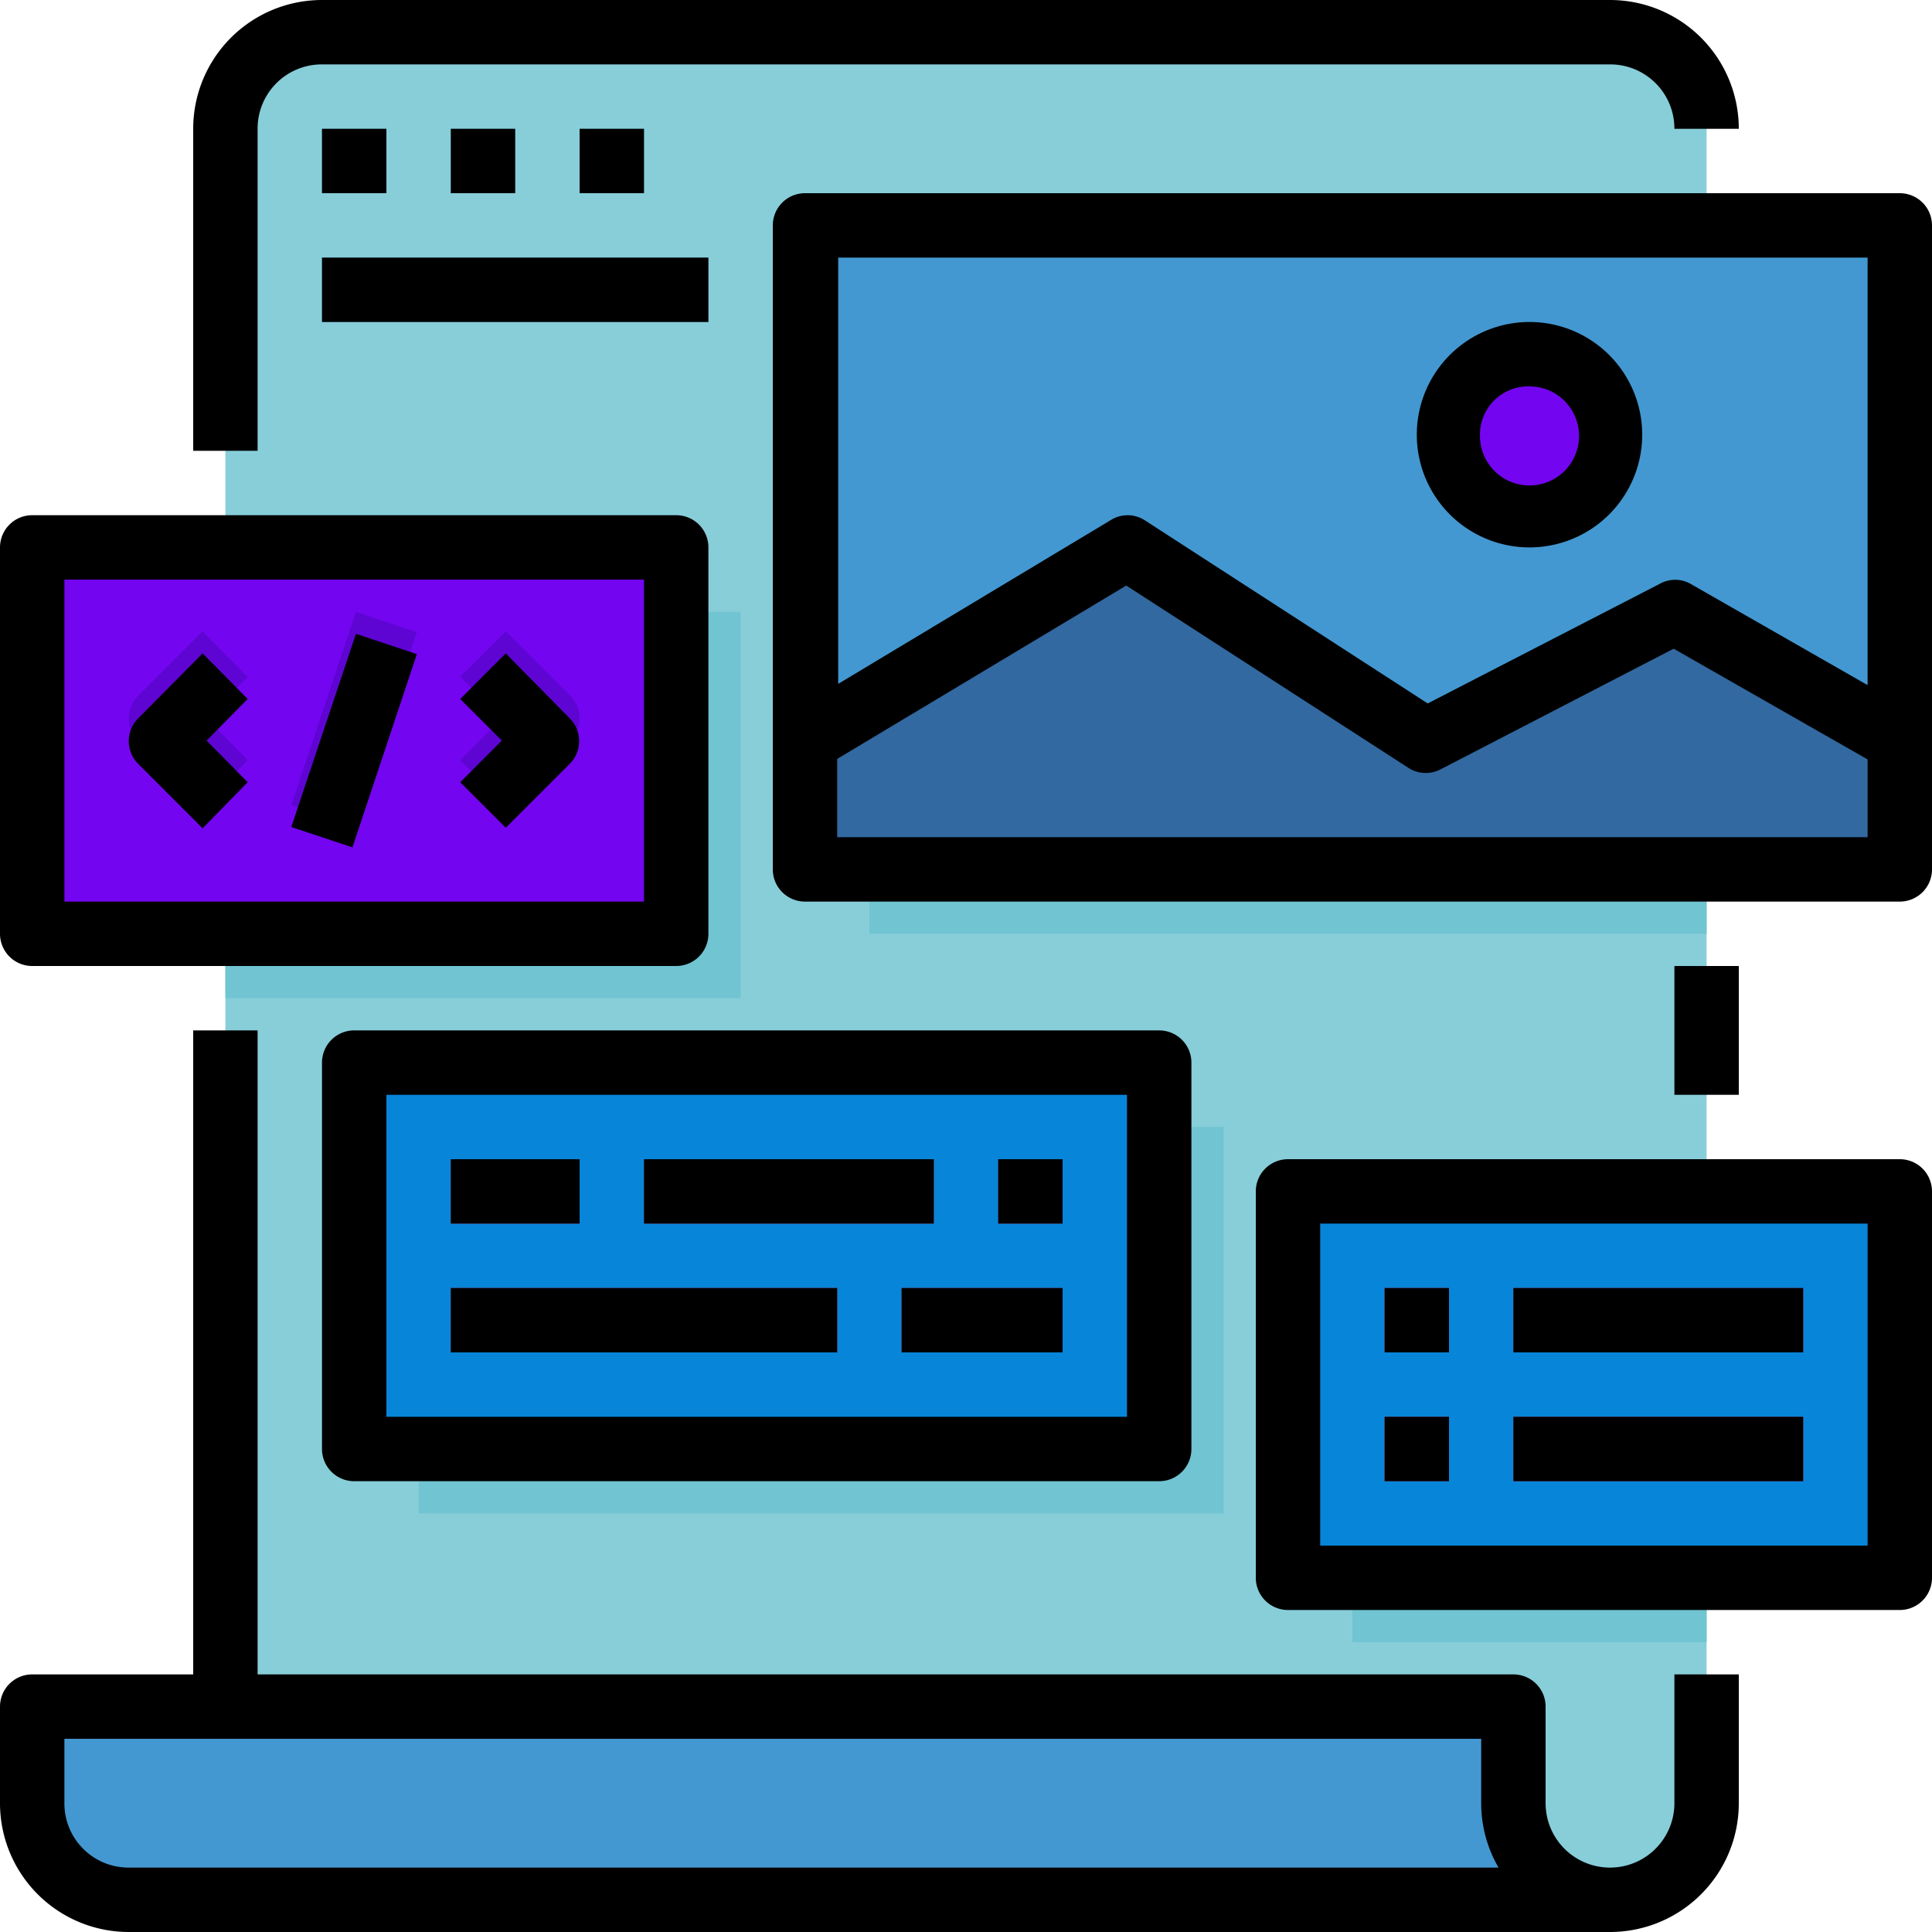 <svg id="Capa_1" data-name="Capa 1" xmlns="http://www.w3.org/2000/svg" viewBox="0 0 78 78"><defs><style>.cls-1{fill:#87ced9;}.cls-2{fill:#4398d1;}.cls-3{fill:#7405f0;}.cls-4{fill:#5e05d3;}.cls-5{fill:#3269a1;}.cls-6{fill:#0785d9;}.cls-7{fill:#bf3d75;}.cls-8{fill:#5eb3d1;}.cls-9{fill:#71c4d1;}</style></defs><g id="surface1"><path class="cls-1" d="M68.9,72.8A3.91,3.91,0,0,1,65,76.7H13a3.91,3.91,0,0,1-3.9-3.9V5.2A3.91,3.91,0,0,1,13,1.3H65a3.91,3.91,0,0,1,3.9,3.9V72.8Z"/><path class="cls-2" d="M65,76.7H5.2a3.91,3.91,0,0,1-3.9-3.9V68.9H61.1v3.9A3.91,3.91,0,0,0,65,76.7Z"/><path class="cls-3" d="M1.3,22.1h26V37.7H1.3Z"/><path class="cls-4" d="M8.18,32.53l-2.6-2.6a1.3,1.3,0,0,1,0-1.84l2.6-2.6L10,27.33,8.34,29,10,30.69Z"/><path class="cls-4" d="M20.42,32.53l-1.84-1.84L20.26,29l-1.68-1.68,1.84-1.84,2.6,2.6a1.3,1.3,0,0,1,0,1.84Z"/><path class="cls-4" d="M11.76,32.5l2.61-7.8,2.46.82-2.6,7.8Z"/><path class="cls-2" d="M32.5,9.1H76.7v26H32.5Z"/><path class="cls-5" d="M76.7,29.9l-9.1-5.2-10,5.2L45.5,22.1l-13,7.8v5.2H76.7Z"/><path class="cls-3" d="M65,17.55a3.25,3.25,0,1,1-3.25-3.25A3.26,3.26,0,0,1,65,17.55Z"/><path class="cls-6" d="M14.3,42.9H46.8V58.5H14.3Z"/><path class="cls-7" d="M18.2,46.8h5.2v2.6H18.2Z"/><path class="cls-7" d="M26,46.8H37.7v2.6H26Z"/><path class="cls-7" d="M40.3,46.8h2.6v2.6H40.3Z"/><path class="cls-7" d="M18.2,52H33.8v2.6H18.2Z"/><path class="cls-7" d="M36.4,52h6.5v2.6H36.4Z"/><path class="cls-8" d="M13,5.2h2.6V7.8H13Z"/><path class="cls-8" d="M18.2,5.2h2.6V7.8H18.2Z"/><path class="cls-8" d="M23.4,5.2H26V7.8H23.4Z"/><path class="cls-8" d="M13,10.4H28.6V13H13Z"/><path class="cls-6" d="M52,48.1H76.7V63.7H52Z"/><path class="cls-7" d="M55.9,52h2.6v2.6H55.9Z"/><path class="cls-7" d="M55.9,57.2h2.6v2.6H55.9Z"/><path class="cls-7" d="M61.1,52H72.8v2.6H61.1Z"/><path class="cls-7" d="M61.1,57.2H72.8v2.6H61.1Z"/><path class="cls-9" d="M35.1,35.1H68.9v2.6H35.1Z"/><path class="cls-9" d="M54.6,63.7H68.9v2.6H54.6Z"/><path class="cls-9" d="M27.3,24.7v13H9.1v2.6H29.9V24.7Z"/><path class="cls-9" d="M46.8,45.5v13H16.9v2.6H49.4V45.5Z"/><path d="M7.8,5.2v13h2.6V5.2A2.59,2.59,0,0,1,13,2.6H65a2.59,2.59,0,0,1,2.6,2.6h2.6A5.2,5.2,0,0,0,65,0H13A5.2,5.2,0,0,0,7.8,5.2Z"/><path d="M5.2,78H65a5.2,5.2,0,0,0,5.2-5.2V67.6H67.6v5.2a2.6,2.6,0,0,1-5.2,0V68.9a1.3,1.3,0,0,0-1.3-1.3H10.4v-26H7.8v26H1.3A1.3,1.3,0,0,0,0,68.9v3.9A5.2,5.2,0,0,0,5.2,78ZM2.6,70.2H59.8v2.6a5.17,5.17,0,0,0,.7,2.6H5.2a2.59,2.59,0,0,1-2.6-2.6V70.2Z"/><path d="M1.3,39h26a1.3,1.3,0,0,0,1.3-1.3V22.1a1.3,1.3,0,0,0-1.3-1.3H1.3A1.3,1.3,0,0,0,0,22.1V37.7A1.3,1.3,0,0,0,1.3,39ZM2.6,23.4H26v13H2.6Z"/><path d="M8.18,26.38,5.58,29a1.3,1.3,0,0,0,0,1.84l2.6,2.6L10,31.58,8.34,29.9,10,28.22Z"/><path d="M20.42,26.38l-1.84,1.84,1.68,1.68-1.68,1.68,1.84,1.84,2.6-2.6A1.3,1.3,0,0,0,23,29Z"/><path d="M11.76,33.39l2.61-7.8,2.46.82-2.6,7.8Z"/><path d="M76.7,7.8H32.5a1.3,1.3,0,0,0-1.3,1.3v26a1.3,1.3,0,0,0,1.3,1.3H76.7A1.3,1.3,0,0,0,78,35.1V9.1A1.3,1.3,0,0,0,76.7,7.8Zm-1.3,26H33.8V30.64l11.67-7L56.86,31a1.29,1.29,0,0,0,1.3.06l9.41-4.87,7.83,4.47Zm0-6.14-7.15-4.09a1.27,1.27,0,0,0-1.24,0L57.64,28.4,46.21,21a1.28,1.28,0,0,0-1.37,0l-11,6.61V10.4H75.4Z"/><path d="M61.75,22.1a4.55,4.55,0,1,0-4.55-4.55A4.55,4.55,0,0,0,61.75,22.1Zm0-6.5a2,2,0,1,1-2,2A1.95,1.95,0,0,1,61.75,15.6Z"/><path d="M13,42.9V58.5a1.3,1.3,0,0,0,1.3,1.3H46.8a1.3,1.3,0,0,0,1.3-1.3V42.9a1.3,1.3,0,0,0-1.3-1.3H14.3A1.3,1.3,0,0,0,13,42.9Zm2.6,1.3H45.5v13H15.6Z"/><path d="M18.2,46.8h5.2v2.6H18.2Z"/><path d="M26,46.8H37.7v2.6H26Z"/><path d="M40.3,46.8h2.6v2.6H40.3Z"/><path d="M18.2,52H33.8v2.6H18.2Z"/><path d="M36.4,52h6.5v2.6H36.4Z"/><path d="M13,5.2h2.6V7.8H13Z"/><path d="M18.2,5.2h2.6V7.8H18.2Z"/><path d="M23.4,5.2H26V7.8H23.4Z"/><path d="M13,10.4H28.6V13H13Z"/><path d="M76.7,46.8H52a1.3,1.3,0,0,0-1.3,1.3V63.7A1.3,1.3,0,0,0,52,65H76.7A1.3,1.3,0,0,0,78,63.7V48.1A1.3,1.3,0,0,0,76.7,46.8ZM75.4,62.4H53.3v-13H75.4Z"/><path d="M55.9,52h2.6v2.6H55.9Z"/><path d="M55.9,57.2h2.6v2.6H55.9Z"/><path d="M61.1,52H72.8v2.6H61.1Z"/><path d="M61.1,57.2H72.8v2.6H61.1Z"/><path d="M67.6,39h2.6v5.2H67.6Z"/></g></svg>